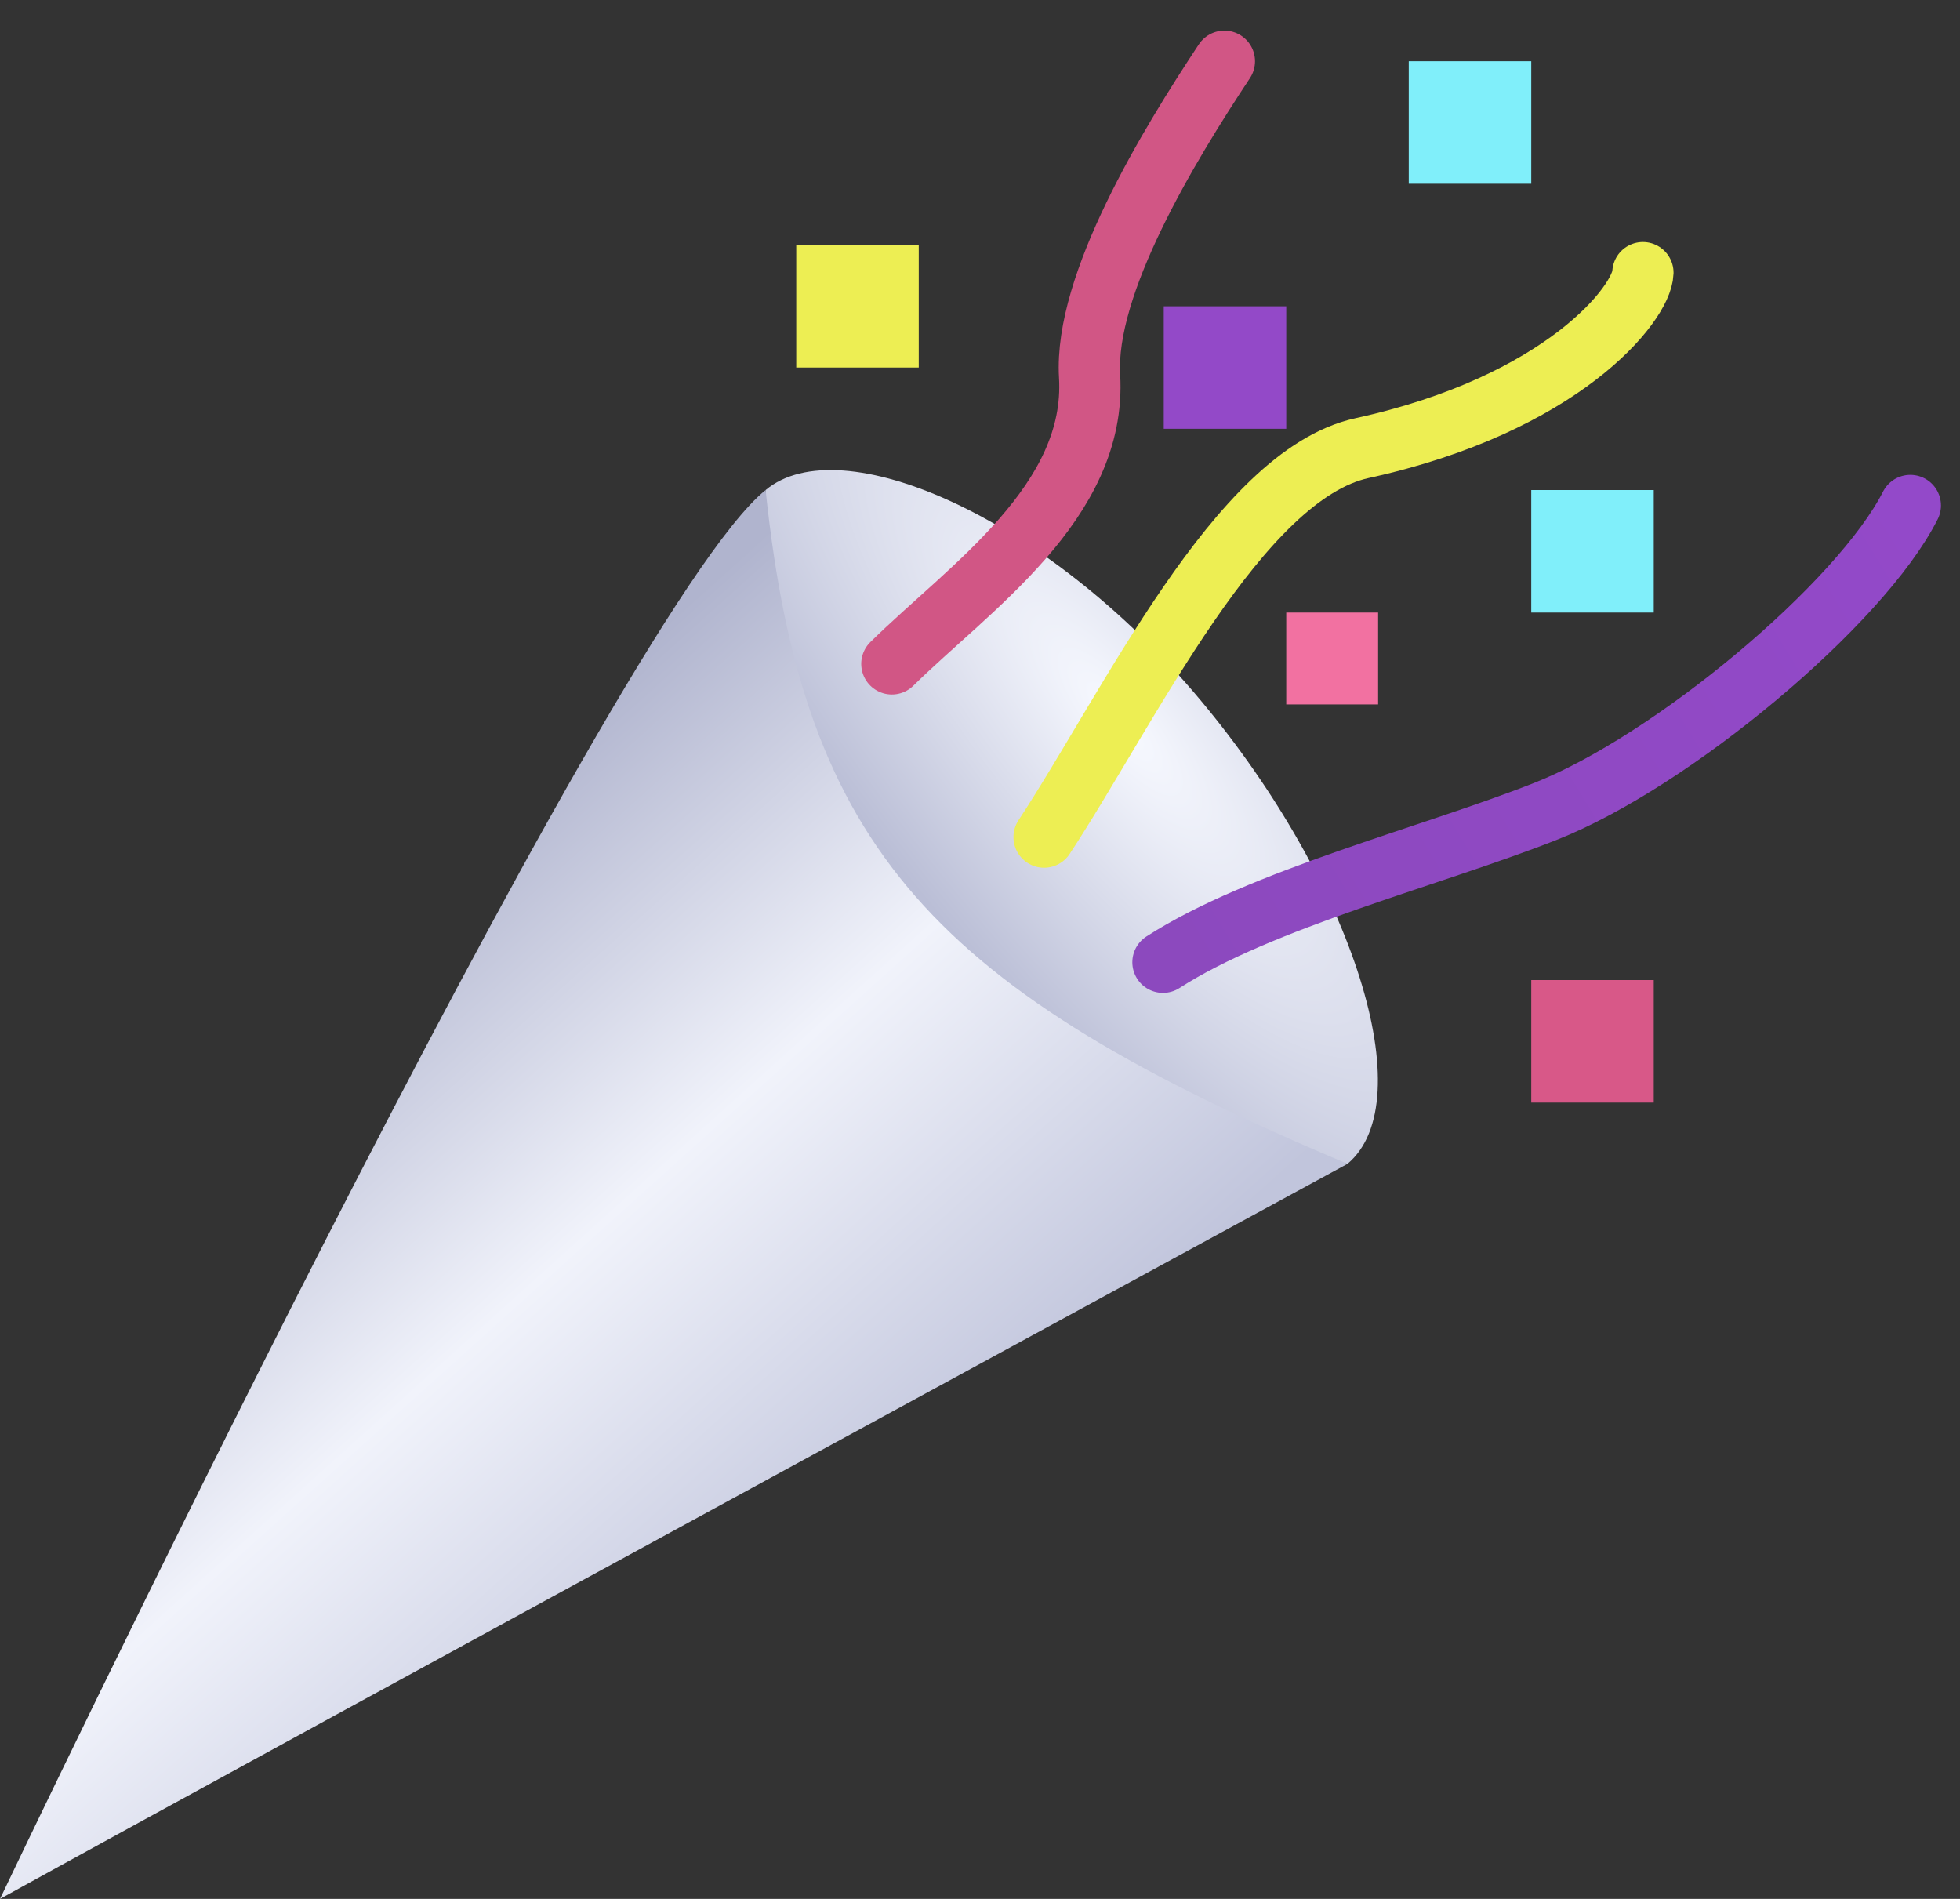 <svg width="32" height="31" viewBox="0 0 32 31" fill="none" xmlns="http://www.w3.org/2000/svg">
<rect x="0" y="0" width="32" height="31" fill="#333333" stroke="none"/>
<path d="M19.593 11.422C22.112 14.431 23.217 17.981 22 19C20 18.5 15.815 15.861 15.186 15.11C12.668 12.1 12.5 9.5 12.5 8C13.717 6.981 17.075 8.412 19.593 11.422Z" fill="url(#paint0_diamond_7751_1371)"/>
<path d="M18.987 15.709C20.584 14.679 23.367 13.982 25.227 13.248C27.307 12.428 30.379 9.854 31.189 8.252" stroke="url(#paint1_linear_7751_1371)" stroke-linecap="round"/>
<path d="M17.046 13.666C18.443 11.539 20.222 7.757 22.236 7.316C25.513 6.599 26.808 4.95 26.823 4.451" stroke="#EDEE53" stroke-linecap="round"/>
<path d="M19.99 1C19.07 2.39 17.701 4.642 17.789 6.139C17.911 8.197 15.823 9.595 14.561 10.838" stroke="#D15685" stroke-linecap="round"/>
<path d="M12.5 8C10 10 0 31 0 31C4.833 28.333 22 19 22 19C15.256 16.165 13.111 13.871 12.5 8Z" fill="url(#paint2_linear_7751_1371)"/>
<rect x="25" y="16" width="2" height="2" fill="#D85888"/>
<rect x="25" y="8" width="2" height="2" fill="#80EFFA"/>
<rect x="13" y="4" width="2" height="2" fill="#EDEE53"/>
<rect x="23" y="1" width="2" height="2" fill="#80EFFA"/>
<rect x="19" y="5" width="2" height="2" fill="#9349C8"/>
<rect x="21" y="10" width="1.5" height="1.5" fill="#F271A1"/>
<defs>
<radialGradient id="paint0_diamond_7751_1371" cx="0" cy="0" r="1" gradientUnits="userSpaceOnUse" gradientTransform="translate(18.299 11.79) rotate(140.768) scale(4.313 13.753)">
<stop stop-color="#F7F9FF"/>
<stop offset="1" stop-color="#BABED6"/>
</radialGradient>
<linearGradient id="paint1_linear_7751_1371" x1="19.441" y1="16.251" x2="31.643" y2="8.794" gradientUnits="userSpaceOnUse">
<stop stop-color="#8C49BE"/>
<stop offset="1" stop-color="#9349C9"/>
</linearGradient>
<linearGradient id="paint2_linear_7751_1371" x1="10.5" y1="10.5" x2="19.5" y2="20.5" gradientUnits="userSpaceOnUse">
<stop stop-color="#B0B4CE"/>
<stop offset="0.49" stop-color="#F1F3FB"/>
<stop offset="1" stop-color="#C1C5DC"/>
</linearGradient>
</defs>
</svg>

